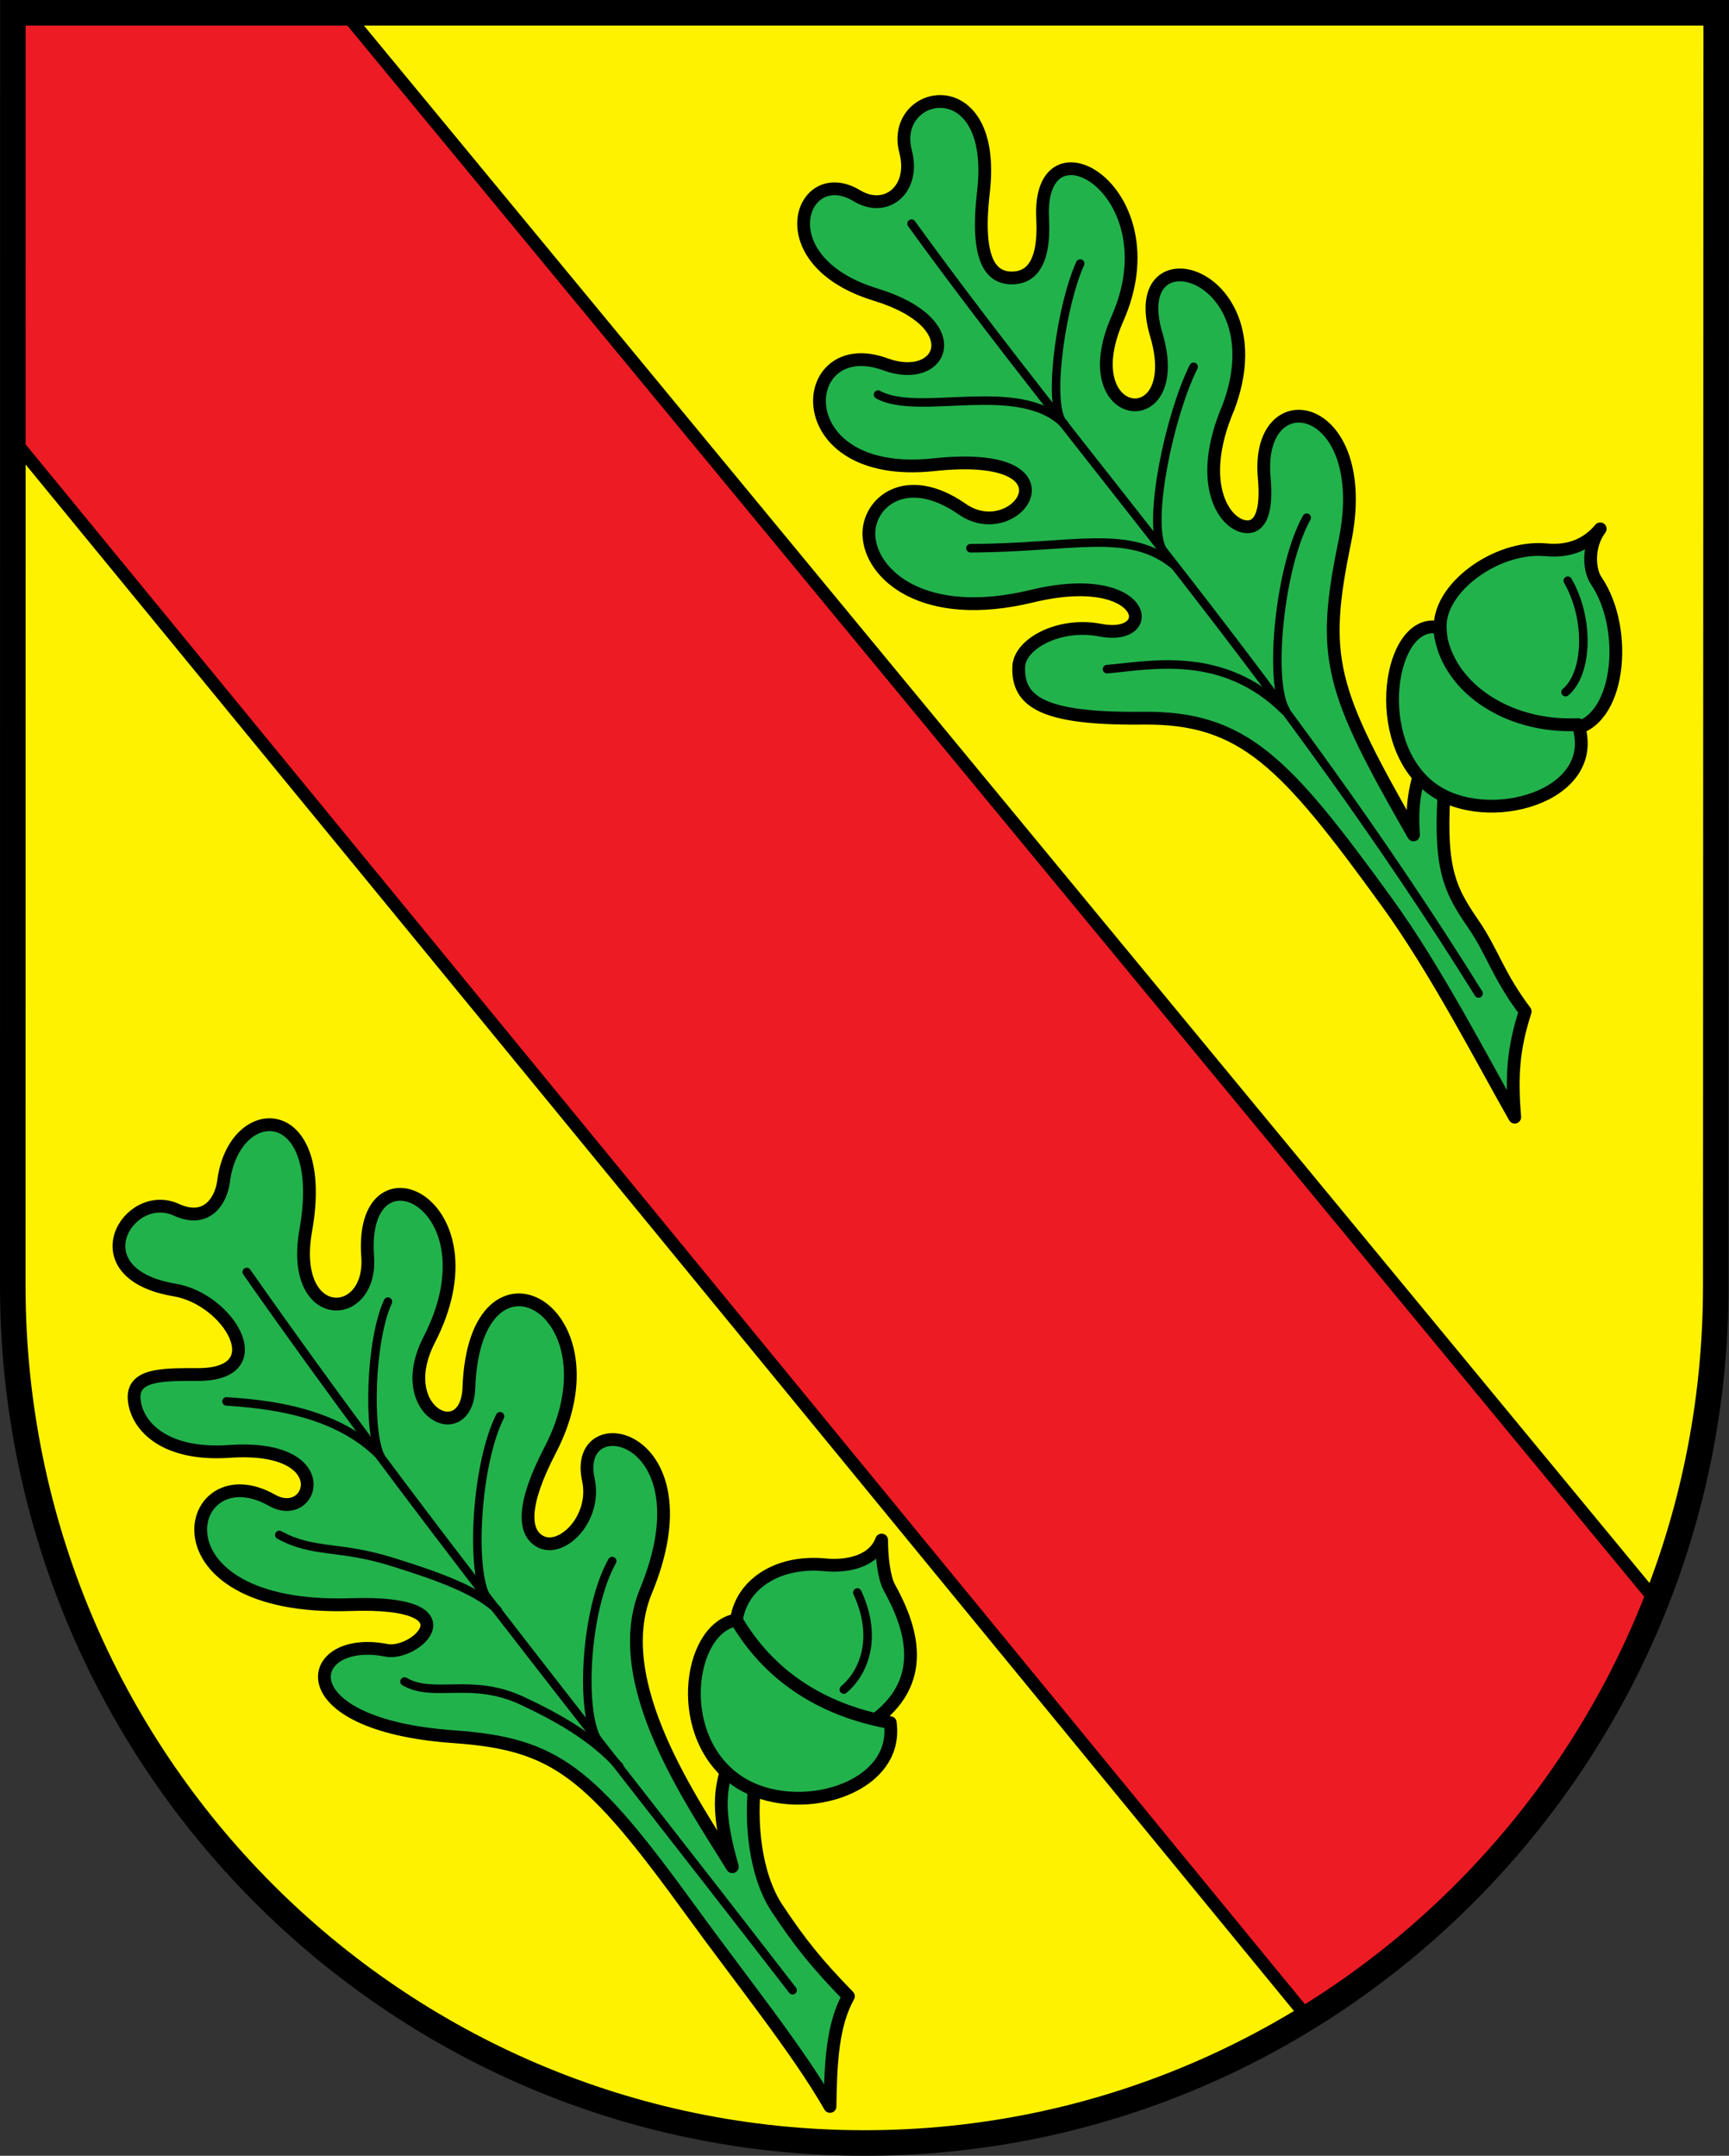 <?xml version="1.0" encoding="UTF-8" standalone="no"?>
<!-- Created with Inkscape (http://www.inkscape.org/) -->
<svg
   xmlns:dc="http://purl.org/dc/elements/1.1/"
   xmlns:cc="http://creativecommons.org/ns#"
   xmlns:rdf="http://www.w3.org/1999/02/22-rdf-syntax-ns#"
   xmlns:svg="http://www.w3.org/2000/svg"
   xmlns="http://www.w3.org/2000/svg"
   xmlns:sodipodi="http://sodipodi.sourceforge.net/DTD/sodipodi-0.dtd"
   xmlns:inkscape="http://www.inkscape.org/namespaces/inkscape"
   width="719.307"
   height="896.457"
   id="svg3312"
   sodipodi:version="0.32"
   inkscape:version="0.46"
   version="1.0"
   sodipodi:docname="Wappen Schönholthausen (fertig).svg"
   inkscape:output_extension="org.inkscape.output.svg.inkscape">
  <rect width="100%" height="100%" fill="#333333" stroke="none"/>
  <defs
     id="defs3314">
    <inkscape:perspective
       sodipodi:type="inkscape:persp3d"
       inkscape:vp_x="0 : 526.18109 : 1"
       inkscape:vp_y="0 : 1000 : 0"
       inkscape:vp_z="744.09448 : 526.18109 : 1"
       inkscape:persp3d-origin="372.04724 : 350.78739 : 1"
       id="perspective3320" />
  </defs>
  <sodipodi:namedview
     id="base"
     pagecolor="#ffffff"
     bordercolor="#666666"
     borderopacity="1.0"
     inkscape:pageopacity="0.0"
     inkscape:pageshadow="2"
     inkscape:zoom="0.35"
     inkscape:cx="350"
     inkscape:cy="520"
     inkscape:document-units="px"
     inkscape:current-layer="layer1"
     showgrid="false"
     inkscape:window-width="640"
     inkscape:window-height="675"
     inkscape:window-x="66"
     inkscape:window-y="66" />
  <g
     inkscape:label="Ebene 1"
     inkscape:groupmode="layer"
     id="layer1"
     transform="translate(9.653,-84.134)">
    <g
       id="g3347">
      <path
         sodipodi:nodetypes="ccccsc"
         d="M 704.146,619.041 L 704.338,89.449 L -4.292,89.449 L -4.338,619.041 C -4.162,815.978 154.506,975.276 350.008,975.276 C 545.509,975.276 704.146,815.319 704.146,619.041 z"
         style="fill:#fff200;fill-opacity:1;fill-rule:nonzero;stroke:none;stroke-width:10.63;stroke-linecap:square;stroke-linejoin:miter;stroke-miterlimit:4;stroke-dasharray:none;stroke-opacity:1;display:inline"
         id="path3264" />
      <path
         sodipodi:nodetypes="cccccc"
         id="path2494"
         d="M 133.909,89.449 L 679.454,750.066 C 651.561,822.764 601.13,879.016 534.789,923.657 L -4.323,266.614 L -4.323,89.449 L 133.909,89.449 z"
         style="fill:#ed1c24;fill-opacity:1;fill-rule:evenodd;stroke:#000000;stroke-width:5.315;stroke-linecap:butt;stroke-linejoin:miter;stroke-miterlimit:4;stroke-dasharray:none;stroke-opacity:1;display:inline" />
      <path
         sodipodi:nodetypes="ccscccsssssssssssssssssssc"
         id="path3266"
         d="M 335.644,960.067 C 335.92,942.005 336.655,926.139 343.312,914.261 C 330.56,901.17 323.32,892.322 313.598,877.631 C 304.638,864.092 302.012,841.966 304.735,822.68 L 293.53,816.569 C 291.039,826.325 287.333,833.784 295.007,860.384 C 278.792,833.867 243.303,783.838 259.047,745.811 C 286.392,679.766 228.253,667.948 235.117,699.428 C 238.625,715.518 224.134,729.941 215.159,725.179 C 208.005,721.383 207.446,709.783 219.145,687.319 C 249.749,628.554 187.826,594.572 185.411,661.214 C 184.511,686.055 153.432,671.356 168.906,641.263 C 198.308,584.083 139.675,557.236 143.297,606.621 C 145.335,634.206 110.561,635.072 117.561,595.703 C 127.236,541.284 87.737,541.021 83.331,575.511 C 82.415,582.679 76.862,593.178 63.748,587.209 C 43.555,578.018 22.262,613.745 63.054,620.574 C 85.485,624.33 104.563,655.705 72.738,655.712 C 58.124,655.715 44.991,655.414 46.198,666.424 C 47.403,677.422 59.059,689.523 85.755,687.688 C 131.155,684.565 120.632,717.656 103.523,708.007 C 66.944,687.377 50.582,754.234 136.236,751.389 C 188.334,749.658 163.308,772.809 151.096,770.398 C 116.87,763.643 108.125,801.299 178.965,806.31 C 221.536,809.321 235.575,820.482 277.955,878.907 C 298.346,907.017 322.431,936.922 335.644,960.067 z"
         style="fill:#22b24c;fill-opacity:1;fill-rule:evenodd;stroke:#000000;stroke-width:5.315;stroke-linecap:butt;stroke-linejoin:round;stroke-miterlimit:4;stroke-dasharray:none;stroke-opacity:1;display:inline" />
      <path
         sodipodi:nodetypes="cc"
         id="path3268"
         d="M 92.988,613.071 C 163.95,714.331 226.596,790.725 320.082,911.748"
         style="fill:none;fill-rule:evenodd;stroke:#000000;stroke-width:3.543;stroke-linecap:round;stroke-linejoin:miter;stroke-miterlimit:4;stroke-dasharray:none;stroke-opacity:1;display:inline" />
      <path
         style="fill:none;fill-rule:evenodd;stroke:#000000;stroke-width:3.543;stroke-linecap:round;stroke-linejoin:miter;stroke-miterlimit:4;stroke-dasharray:none;stroke-opacity:1;display:inline"
         d="M 151.736,625.413 C 144.303,641.558 143.306,679.857 148.774,690.085"
         id="path3270"
         sodipodi:nodetypes="cc" />
      <path
         sodipodi:nodetypes="cc"
         id="path3272"
         d="M 198.389,673.053 C 188.488,692.901 186.256,735.15 192.218,747.352"
         style="fill:none;fill-rule:evenodd;stroke:#000000;stroke-width:3.543;stroke-linecap:round;stroke-linejoin:miter;stroke-miterlimit:4;stroke-dasharray:none;stroke-opacity:1;display:inline" />
      <path
         style="fill:none;fill-rule:evenodd;stroke:#000000;stroke-width:3.543;stroke-linecap:round;stroke-linejoin:miter;stroke-miterlimit:4;stroke-dasharray:none;stroke-opacity:1;display:inline"
         d="M 245.042,733.282 C 233.723,753.485 231.697,795.682 238.871,807.581"
         id="path3274"
         sodipodi:nodetypes="cc" />
      <path
         sodipodi:nodetypes="cc"
         id="path3276"
         d="M 84.58,666.882 C 99.666,667.97 129.544,670.231 148.512,689.591"
         style="fill:none;fill-rule:evenodd;stroke:#000000;stroke-width:3.543;stroke-linecap:round;stroke-linejoin:miter;stroke-miterlimit:4;stroke-dasharray:none;stroke-opacity:1;display:inline" />
      <path
         style="fill:none;fill-rule:evenodd;stroke:#000000;stroke-width:3.543;stroke-linecap:round;stroke-linejoin:miter;stroke-miterlimit:4;stroke-dasharray:none;stroke-opacity:1;display:inline"
         d="M 106.549,722.421 C 120.767,730.213 131.297,726.667 153.56,733.637 C 169.888,738.75 188.847,745.054 197.387,753.77"
         id="path3278"
         sodipodi:nodetypes="csc" />
      <path
         sodipodi:nodetypes="csc"
         id="path3280"
         d="M 158.633,783.391 C 170.876,790.442 186.502,781.483 207.618,791.398 C 222.712,798.485 236.981,806.517 247.989,818.689"
         style="fill:none;fill-rule:evenodd;stroke:#000000;stroke-width:3.543;stroke-linecap:round;stroke-linejoin:miter;stroke-miterlimit:4;stroke-dasharray:none;stroke-opacity:1;display:inline" />
      <path
         style="fill:#22b24c;fill-opacity:1;fill-rule:evenodd;stroke:#000000;stroke-width:5.315;stroke-linecap:butt;stroke-linejoin:round;stroke-miterlimit:4;stroke-dasharray:none;stroke-opacity:1;display:inline"
         d="M 357.126,724.54 C 353.954,733.155 343.544,735.787 333.583,734.842 C 312.886,732.878 298.214,743.847 296.666,758.446 C 306.728,776.676 323.172,791.594 352.542,800.654 C 377.44,783.634 369.337,760.574 360.32,744.231 C 358.122,740.247 357.132,731.658 357.126,724.54 z"
         id="path3284"
         sodipodi:nodetypes="csccsc" />
      <path
         sodipodi:nodetypes="cscc"
         id="path3282"
         d="M 296.655,757.756 C 276.321,761.387 270.194,807.375 297.94,825.266 C 321.553,840.493 364.625,828.465 360.712,800.472 C 331.315,795.102 310.02,780.428 296.655,757.756 z"
         style="fill:#22b24c;fill-opacity:1;fill-rule:evenodd;stroke:#000000;stroke-width:5.315;stroke-linecap:butt;stroke-linejoin:round;stroke-miterlimit:4;stroke-dasharray:none;stroke-opacity:1;display:inline" />
      <path
         sodipodi:nodetypes="cc"
         id="path3288"
         d="M 347.021,746.361 C 356.162,766.11 348.929,780.439 341.391,786.71"
         style="fill:none;fill-rule:evenodd;stroke:#000000;stroke-width:3.543;stroke-linecap:round;stroke-linejoin:miter;stroke-miterlimit:4;stroke-dasharray:none;stroke-opacity:1;display:inline" />
      <path
         sodipodi:nodetypes="ccscccssscsssssssssssssssssc"
         id="path3290"
         d="M 620.514,548.69 C 619.006,530.628 620.12,519.555 624.863,504.727 C 613.443,489.569 611.265,479.905 603.146,468.171 C 592.654,453.006 588.862,443.923 591.448,408.722 L 582.087,401.137 C 579.596,410.893 577.391,417.265 578.402,431.31 C 543.582,370.551 539.826,357.822 549.816,309.364 C 561.981,250.355 512.482,241.249 516.3,282.89 C 517.533,296.34 514.904,303.226 509.272,303.188 C 500.228,303.126 487.54,285.785 501.434,253.453 C 522.533,197.146 458.174,178.864 471.387,223.292 C 484.051,265.872 435.933,260.367 455.251,216.614 C 478.675,163.559 421.784,130.71 424.112,174.967 C 425.144,194.59 418.68,199.775 411.155,199.715 C 402.864,199.65 396.137,192.776 399.481,164.049 C 405.52,112.172 360.207,121.168 367.095,147.175 C 371.222,162.759 359.107,172.961 346.775,165.509 C 323.632,151.525 308.561,192.547 354.56,206.617 C 394.138,218.723 382.456,244.336 358.766,235.659 C 321.401,221.973 316.727,284.067 378.839,277.383 C 441.283,270.702 413.355,311.649 390.648,295.85 C 367.206,279.541 351.269,293.283 351.829,306.725 C 352.499,322.833 374.231,343.025 419.639,332.047 C 467.58,320.457 473.041,350.973 448.029,346.17 C 430.919,342.884 414.561,351.883 414.173,361.31 C 413.567,376.038 424.294,383.239 465.781,382.784 C 507.602,382.326 524.966,400.909 567.346,459.334 C 587.736,487.444 607.3,525.545 620.514,548.69 z"
         style="fill:#22b24c;fill-opacity:1;fill-rule:evenodd;stroke:#000000;stroke-width:5.315;stroke-linecap:butt;stroke-linejoin:round;stroke-miterlimit:4;stroke-dasharray:none;stroke-opacity:1;display:inline" />
      <path
         sodipodi:nodetypes="cc"
         id="path3292"
         d="M 369.559,177.13 C 440.897,275.75 524.501,367.375 605.473,497.262"
         style="fill:none;fill-rule:evenodd;stroke:#000000;stroke-width:3.543;stroke-linecap:round;stroke-linejoin:miter;stroke-miterlimit:4;stroke-dasharray:none;stroke-opacity:1;display:inline" />
      <path
         style="fill:none;fill-rule:evenodd;stroke:#000000;stroke-width:3.543;stroke-linecap:round;stroke-linejoin:miter;stroke-miterlimit:4;stroke-dasharray:none;stroke-opacity:1;display:inline"
         d="M 439.735,193.72 C 432.301,209.866 426.351,248.686 431.819,258.914"
         id="path3294"
         sodipodi:nodetypes="cc" />
      <path
         sodipodi:nodetypes="cc"
         id="path3296"
         d="M 486.909,236.668 C 477.007,256.516 467.737,300.068 473.699,312.27"
         style="fill:none;fill-rule:evenodd;stroke:#000000;stroke-width:3.543;stroke-linecap:round;stroke-linejoin:miter;stroke-miterlimit:4;stroke-dasharray:none;stroke-opacity:1;display:inline" />
      <path
         style="fill:none;fill-rule:evenodd;stroke:#000000;stroke-width:3.543;stroke-linecap:round;stroke-linejoin:miter;stroke-miterlimit:4;stroke-dasharray:none;stroke-opacity:1;display:inline"
         d="M 533.968,299.416 C 522.648,319.618 518.015,367.551 525.19,379.45"
         id="path3298"
         sodipodi:nodetypes="cc" />
      <path
         sodipodi:nodetypes="cc"
         id="path3300"
         d="M 355.633,248.224 C 372.544,257.655 414.414,241.666 433.121,260.506"
         style="fill:none;fill-rule:evenodd;stroke:#000000;stroke-width:3.543;stroke-linecap:round;stroke-linejoin:miter;stroke-miterlimit:4;stroke-dasharray:none;stroke-opacity:1;display:inline" />
      <path
         style="fill:none;fill-rule:evenodd;stroke:#000000;stroke-width:3.543;stroke-linecap:round;stroke-linejoin:miter;stroke-miterlimit:4;stroke-dasharray:none;stroke-opacity:1;display:inline"
         d="M 394.081,312.1 C 436.934,312.001 459.969,303.594 478.922,319.204"
         id="path3302"
         sodipodi:nodetypes="cc" />
      <path
         sodipodi:nodetypes="cc"
         id="path3304"
         d="M 450.882,362.39 C 468.746,360.911 499.003,354.044 524.857,379.7"
         style="fill:none;fill-rule:evenodd;stroke:#000000;stroke-width:3.543;stroke-linecap:round;stroke-linejoin:miter;stroke-miterlimit:4;stroke-dasharray:none;stroke-opacity:1;display:inline" />
      <path
         style="fill:#22b24c;fill-opacity:1;fill-rule:evenodd;stroke:#000000;stroke-width:5.315;stroke-linecap:butt;stroke-linejoin:round;stroke-miterlimit:4;stroke-dasharray:none;stroke-opacity:1;display:inline"
         d="M 656.074,304.057 C 650.816,310.326 643.534,313.709 633.573,312.764 C 612.877,310.8 588.14,328.941 589.541,345.937 C 590.78,368.579 601.066,385.028 643.669,387.471 C 664.479,385.206 668.181,345.879 654.422,325.618 C 651.247,320.943 650.866,310.914 656.074,304.057 z"
         id="path3306"
         sodipodi:nodetypes="csccsc" />
      <path
         sodipodi:nodetypes="cscc"
         id="path3308"
         d="M 589.225,345.126 C 568.261,340.143 559.757,393.01 586.199,412.204 C 608.936,428.71 656.75,415.472 646.886,385.464 C 616.445,386.872 591.119,368.841 589.225,345.126 z"
         style="fill:#22b24c;fill-opacity:1;fill-rule:evenodd;stroke:#000000;stroke-width:5.315;stroke-linecap:butt;stroke-linejoin:round;stroke-miterlimit:4;stroke-dasharray:none;stroke-opacity:1;display:inline" />
      <path
         sodipodi:nodetypes="cc"
         id="path3310"
         d="M 642.58,325.618 C 651.721,341.456 651.005,364.127 641.643,371.963"
         style="fill:none;fill-rule:evenodd;stroke:#000000;stroke-width:3.543;stroke-linecap:round;stroke-linejoin:miter;stroke-miterlimit:4;stroke-dasharray:none;stroke-opacity:1;display:inline" />
      <path
         id="path3185"
         style="fill:none;fill-opacity:1;fill-rule:nonzero;stroke:#000000;stroke-width:10.63;stroke-linecap:square;stroke-linejoin:miter;stroke-miterlimit:4;stroke-dasharray:none;stroke-opacity:1;display:inline"
         d="M 704.146,619.041 L 704.338,89.449 L -4.292,89.449 L -4.338,619.041 C -4.162,815.978 154.506,975.276 350.008,975.276 C 545.509,975.276 704.146,815.319 704.146,619.041 z"
         sodipodi:nodetypes="ccccsc" />
    </g>
  </g>
</svg>
